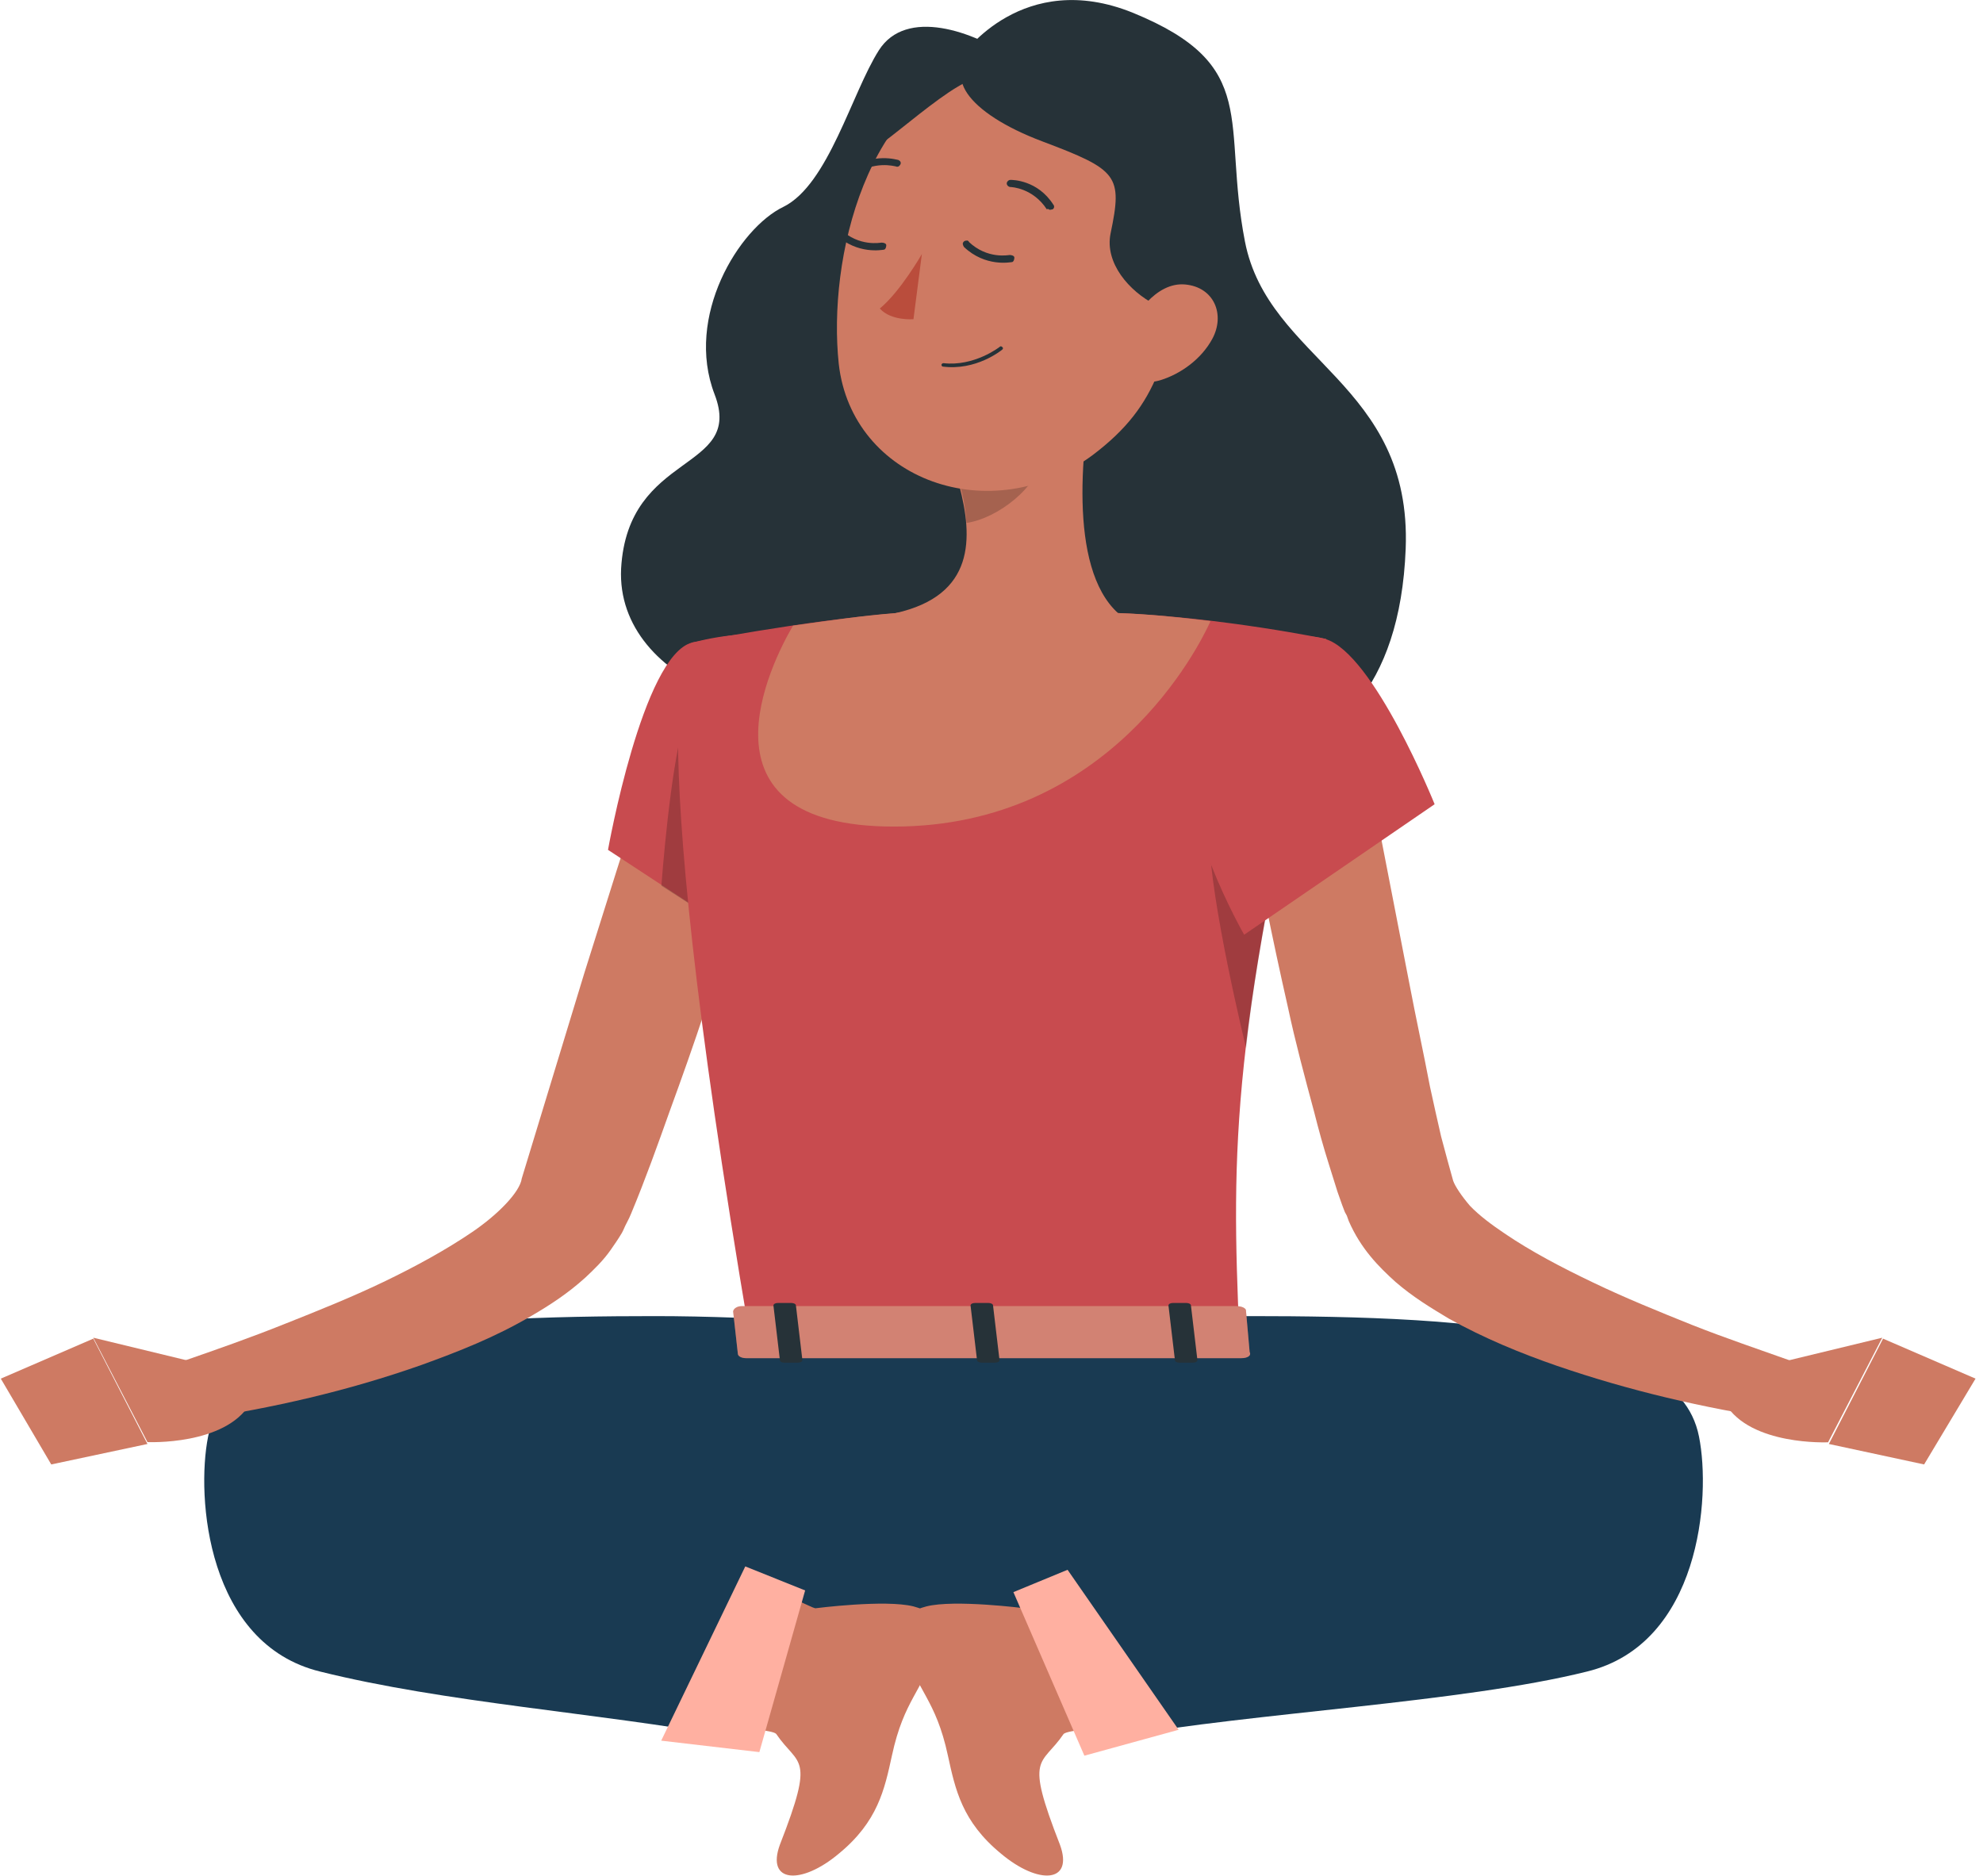<svg width="240" height="227" viewBox="0 0 240 227" fill="none" xmlns="http://www.w3.org/2000/svg">
<g clip-path="url(#clip0_7_766)">
<path d="M44.522 173.983C74.036 173.233 93.136 194.731 93.136 194.731C90.201 203.593 88.378 210.184 88.378 210.184C72.213 207.275 53.894 206.07 38.746 202.298C25.066 198.957 23.717 181.209 25.185 173.869C26.652 166.506 34.463 164.688 42.036 162.302C50.746 159.598 67.361 159.28 79.243 159.28C91.787 159.28 108.189 160.37 116.78 162.188C116.78 162.188 134.862 161.438 148.33 161.643C156.14 160.348 151.501 172.551 138.957 183.05C126.058 193.867 109.443 198.185 93.396 195.708H93.278" fill="#193A52"/>
<path d="M186.412 173.983C156.898 173.233 130.674 194.731 130.674 194.731C133.608 203.593 135.431 210.184 135.431 210.184C151.596 207.275 176.921 206.07 192.068 202.298C205.749 198.957 207.098 181.209 205.63 173.869C204.163 166.506 196.352 164.688 188.779 162.302C180.069 159.598 163.454 159.28 151.572 159.28C139.028 159.28 122.626 160.37 114.035 162.188C114.035 162.188 95.953 161.438 82.485 161.643C74.675 160.348 79.314 172.551 91.858 183.05C104.757 193.867 121.372 198.185 137.419 195.708H137.537" fill="#193A52"/>
<path d="M93.373 97.331C90.769 105.649 88.165 113.989 85.349 122.192C84 126.306 82.532 130.419 81.041 134.509C79.574 138.623 78.107 142.736 76.403 146.826L76.166 147.372L75.835 148.031C75.598 148.462 75.503 148.781 75.266 149.212C74.817 149.962 74.367 150.621 73.917 151.258C73.018 152.553 71.882 153.644 70.864 154.598C68.71 156.553 66.557 157.939 64.308 159.257C59.906 161.847 55.48 163.575 50.959 165.211C42.036 168.347 33.09 170.392 23.717 171.801L22.013 164.779C26.084 163.37 30.368 161.87 34.439 160.234C38.51 158.621 42.581 156.984 46.415 155.144C50.249 153.303 53.989 151.258 57.16 149.099C60.332 146.94 62.935 144.236 63.148 142.622L70.722 117.761C73.326 109.444 75.929 101.217 78.627 92.9L93.373 97.331Z" fill="#CE7A63"/>
<path d="M25.09 165.233L11.292 161.893L17.848 174.528C17.848 174.528 27.22 174.96 30.273 169.869L25.09 165.233Z" fill="#CE7A63"/>
<path d="M122.768 7.181C117.798 3.727 109.656 0.909 106.366 6.09C103.076 11.272 100.26 22.316 94.84 25.02C89.42 27.611 82.864 38.314 86.485 47.722C90.106 57.131 75.977 54.54 75.172 68.811C74.486 82.946 95.621 90.195 108.97 83.174C122.319 76.151 131.809 39.496 130.91 25.02C130.105 10.408 122.768 7.181 122.768 7.181Z" fill="#263238"/>
<path d="M116.543 6.636C116.543 6.636 123.786 -3.841 137.111 1.545C152.708 7.931 147.856 14.726 150.673 29.224C153.489 43.7 170.909 46.314 170.128 66.425C168.779 100.695 136.993 94.309 128.306 85.242C119.597 76.151 129.206 42.746 129.206 42.746L116.543 6.636Z" fill="#263238"/>
<path d="M0.097 166.847L6.203 177.232L17.848 174.755L11.292 162.007L0.097 166.847Z" fill="#CE7A63"/>
<path d="M83.763 77.765C77.775 79.288 73.586 102.853 73.586 102.853L90.083 113.67C90.083 113.67 105.917 89.787 101.396 83.514C96.52 76.901 92.568 75.606 83.763 77.765Z" fill="#C84B4F"/>
<path opacity="0.2" d="M83.195 86.31L96.094 89.127L97.349 101.24C93.964 107.83 90.106 113.67 90.106 113.67L80.047 107.194C80.473 101.558 81.609 90.082 83.195 86.31Z" fill="black"/>
<path d="M83.763 77.765C83.763 77.765 76.876 80.151 90.769 161.87C114.295 161.87 138.602 161.87 150.01 161.87C148.992 138.85 148.992 124.578 160.519 77.333C160.519 77.333 148.093 74.743 135.431 74.197C125.49 73.765 117.348 73.447 108.52 74.197C96.875 75.174 83.763 77.765 83.763 77.765Z" fill="#C84B4F"/>
<path opacity="0.2" d="M146.507 99.286L154.199 105.558C152.613 113.784 151.477 120.693 150.815 126.851C149.324 120.693 145.608 104.035 146.507 99.286Z" fill="black"/>
<path d="M132.59 45.223C130.886 53.54 129.206 68.675 135.312 74.197C135.312 74.197 129.656 86.628 114.626 86.628C99.597 86.628 108.402 74.197 108.402 74.197C118.011 72.038 117.774 65.107 116.094 58.744L132.59 45.223Z" fill="#CE7A63"/>
<path d="M135.312 74.197C125.371 73.765 117.23 73.447 108.401 74.197C104.212 74.515 99.928 75.174 95.976 75.72C93.372 80.151 83.313 100.035 108.188 100.035C134.294 100.035 145.158 78.197 146.507 75.174C143.004 74.743 139.146 74.311 135.312 74.197Z" fill="#CE7A63"/>
<path opacity="0.2" d="M125.916 50.745L116.189 58.744C116.638 60.267 116.875 61.767 116.97 63.289C120.709 62.744 125.679 58.971 126.129 55.176C126.271 53.336 126.153 51.608 125.916 50.745Z" fill="black"/>
<path d="M144.022 29.543C141.3 43.155 140.401 48.904 132.259 55.063C119.928 64.244 103.1 58.085 101.514 44.041C100.165 31.383 104.804 11.294 119.597 7.499C134.082 3.931 146.744 16.044 144.022 29.543Z" fill="#CE7A63"/>
<path d="M118.697 6.09C113.609 8.795 116.993 13.658 126.153 17.112C135.312 20.566 135.88 21.225 134.413 28.247C132.945 35.383 146.294 41.973 146.507 34.633C146.744 27.27 149.442 13.34 142.2 9.454C135.076 5.545 124.117 3.272 118.697 6.09Z" fill="#263238"/>
<path d="M117.893 9.545C113.372 10.954 103.076 21.657 103.881 18.089C104.662 14.635 106.603 9.658 112.023 7.931C117.443 6.09 120.046 6.09 120.046 6.09L117.893 9.545Z" fill="#263238"/>
<path d="M146.72 41.019C145.371 43.496 142.886 45.245 140.496 45.995C136.993 47.086 135.17 44.155 136.188 41.019C137.087 38.201 139.928 34.11 143.43 34.428C146.957 34.746 148.306 38.087 146.72 41.019Z" fill="#CE7A63"/>
<path d="M90.083 208.479L95.503 193.662C95.739 193.117 98.106 194.526 98.674 194.64C98.674 194.64 107.147 193.549 110.556 194.412C113.94 195.276 113.845 197.435 113.159 199.594C111.692 204.684 109.419 205.639 107.952 212.456C107.053 216.569 106.248 220.455 101.514 224.341C96.994 228.136 92.686 227.909 94.39 223.25C98.698 212.229 96.662 213.842 93.941 209.843C93.491 209.343 89.751 209.343 90.083 208.479Z" fill="#CE7A63"/>
<path d="M132.59 208.479L127.17 193.662C126.934 193.117 124.567 194.526 123.999 194.64C123.999 194.64 115.526 193.549 112.118 194.412C108.733 195.276 108.828 197.435 109.514 199.594C110.981 204.684 113.254 205.639 114.721 212.456C115.62 216.569 116.425 220.455 121.159 224.341C125.679 228.136 129.987 227.909 128.283 223.25C123.975 212.229 126.011 213.842 128.733 209.843C129.324 209.343 132.945 209.343 132.59 208.479Z" fill="#CE7A63"/>
<path d="M91.905 212.047L97.444 192.481L90.201 189.572L80.024 210.661L91.905 212.047Z" fill="#FFB0A1"/>
<path d="M131.241 212.479L122.65 192.685L129.206 189.981L142.649 209.343L131.241 212.479Z" fill="#FFB0A1"/>
<path d="M111.573 30.747C111.573 30.747 108.97 35.292 106.484 37.337C107.833 38.86 110.555 38.633 110.555 38.633L111.573 30.747Z" fill="#BA4D3C"/>
<path d="M114.058 44.359C114.058 44.359 114.177 44.359 114.058 44.359C118.129 44.905 121.182 42.405 121.301 42.314C121.419 42.2 121.419 42.087 121.301 41.996C121.182 41.882 121.064 41.882 120.969 41.996C120.969 41.996 117.916 44.382 114.177 43.95C114.058 43.95 113.94 44.064 113.94 44.177C113.94 44.246 114.058 44.359 114.058 44.359Z" fill="#263238"/>
<path d="M126.934 25.338C127.052 25.452 127.265 25.338 127.383 25.338C127.62 25.225 127.62 24.907 127.502 24.793C125.585 21.771 122.531 21.771 122.295 21.771C122.058 21.771 121.845 21.998 121.845 22.202C121.845 22.43 122.082 22.634 122.295 22.634C122.413 22.634 125.016 22.748 126.697 25.338C126.839 25.225 126.934 25.338 126.934 25.338Z" fill="#263238"/>
<path d="M117.111 29.111C116.993 29.111 116.78 29.111 116.662 29.224C116.425 29.452 116.543 29.656 116.662 29.883C119.265 32.36 122.318 31.724 122.437 31.724C122.673 31.724 122.768 31.406 122.768 31.179C122.768 30.951 122.437 30.861 122.2 30.861C122.082 30.861 119.478 31.406 117.23 29.247C117.325 29.224 117.23 29.224 117.111 29.111Z" fill="#263238"/>
<path d="M101.609 27.611C101.49 27.611 101.277 27.611 101.159 27.724C100.922 27.952 101.041 28.156 101.159 28.384C103.763 30.861 106.816 30.224 106.934 30.224C107.171 30.224 107.265 29.906 107.265 29.679C107.265 29.452 106.934 29.361 106.697 29.361C106.579 29.361 103.976 29.906 101.727 27.747L101.609 27.611Z" fill="#263238"/>
<path d="M102.863 21.225C102.982 21.339 103.195 21.225 103.313 21.225C105.798 19.384 108.283 20.134 108.402 20.134C108.638 20.248 108.851 20.134 108.97 19.907C109.088 19.68 108.97 19.475 108.733 19.362C108.615 19.362 105.68 18.384 102.745 20.543C102.508 20.657 102.508 20.975 102.627 21.089C102.745 21.111 102.745 21.225 102.863 21.225Z" fill="#263238"/>
<path d="M150.791 158.53L151.241 163.62C151.477 164.052 151.004 164.37 150.223 164.37H90.319C89.751 164.37 89.301 164.143 89.301 163.825L88.733 158.734C88.733 158.416 89.183 158.075 89.751 158.075H149.679C150.341 158.098 150.696 158.302 150.791 158.53Z" fill="#D28273"/>
<path opacity="0.3" d="M150.791 158.53L151.241 163.62C151.477 164.052 151.004 164.37 150.223 164.37H90.319C89.751 164.37 89.301 164.143 89.301 163.825L88.733 158.734C88.733 158.416 89.183 158.075 89.751 158.075H149.679C150.341 158.098 150.696 158.302 150.791 158.53Z" fill="#D28273"/>
<path d="M142.768 164.915H144.353C144.685 164.915 144.921 164.802 144.921 164.597L144.14 158.007C144.14 157.78 143.809 157.689 143.572 157.689H141.987C141.655 157.689 141.419 157.802 141.419 158.007L142.2 164.597C142.2 164.802 142.436 164.915 142.768 164.915Z" fill="#263238"/>
<path d="M94.958 164.915H96.544C96.875 164.915 97.112 164.802 97.112 164.597L96.331 158.007C96.331 157.78 96 157.689 95.763 157.689H94.177C93.846 157.689 93.609 157.802 93.609 158.007L94.39 164.597C94.39 164.802 94.603 164.915 94.958 164.915Z" fill="#263238"/>
<path d="M118.816 164.915H120.401C120.733 164.915 120.969 164.802 120.969 164.597L120.188 158.007C120.188 157.78 119.857 157.689 119.62 157.689H118.034C117.703 157.689 117.466 157.802 117.466 158.007L118.247 164.597C118.247 164.802 118.579 164.915 118.816 164.915Z" fill="#263238"/>
<path d="M165.726 94.082L170.578 119.056C171.359 123.17 172.282 127.374 173.063 131.487C173.513 133.532 173.962 135.6 174.412 137.532L175.193 140.441L175.879 142.918C176.116 143.577 176.897 144.758 177.915 145.94C179.051 147.122 180.518 148.212 182.104 149.281C185.276 151.439 188.992 153.394 192.849 155.234C196.684 157.075 200.66 158.689 204.731 160.325C208.802 161.938 212.991 163.347 216.943 164.756L215.239 171.778C206.08 170.369 197.252 168.324 188.447 165.302C184.045 163.779 179.619 161.961 175.335 159.575C173.181 158.28 171.027 156.984 168.897 155.144C166.862 153.303 164.708 151.144 163.241 147.781L163.004 147.122L162.767 146.69L162.436 145.826L161.868 144.213L160.85 140.963C160.164 138.804 159.596 136.736 159.051 134.577C157.915 130.351 156.779 126.146 155.88 121.92C153.963 113.489 152.259 105.058 150.791 96.513L165.726 94.082Z" fill="#CE7A63"/>
<path d="M160.4 77.333C166.27 79.06 173.631 97.331 173.631 97.331L150.578 113.125C150.578 113.125 141.987 98.104 144.472 90.741C147.194 83.06 153.631 75.379 160.4 77.333Z" fill="#C84B4F"/>
<path d="M214.008 165.233L227.807 161.893L221.251 174.551C221.251 174.551 211.878 174.983 208.825 169.892L214.008 165.233Z" fill="#CE7A63"/>
<path d="M239.097 166.847L232.872 177.232L221.346 174.755L227.902 162.007L239.097 166.847Z" fill="#CE7A63"/>
</g>
<defs>
<clipPath id="clip0_7_766">
<rect width="239" height="227" fill="white" transform="translate(0.097)"/>
</clipPath>
</defs>
</svg>
